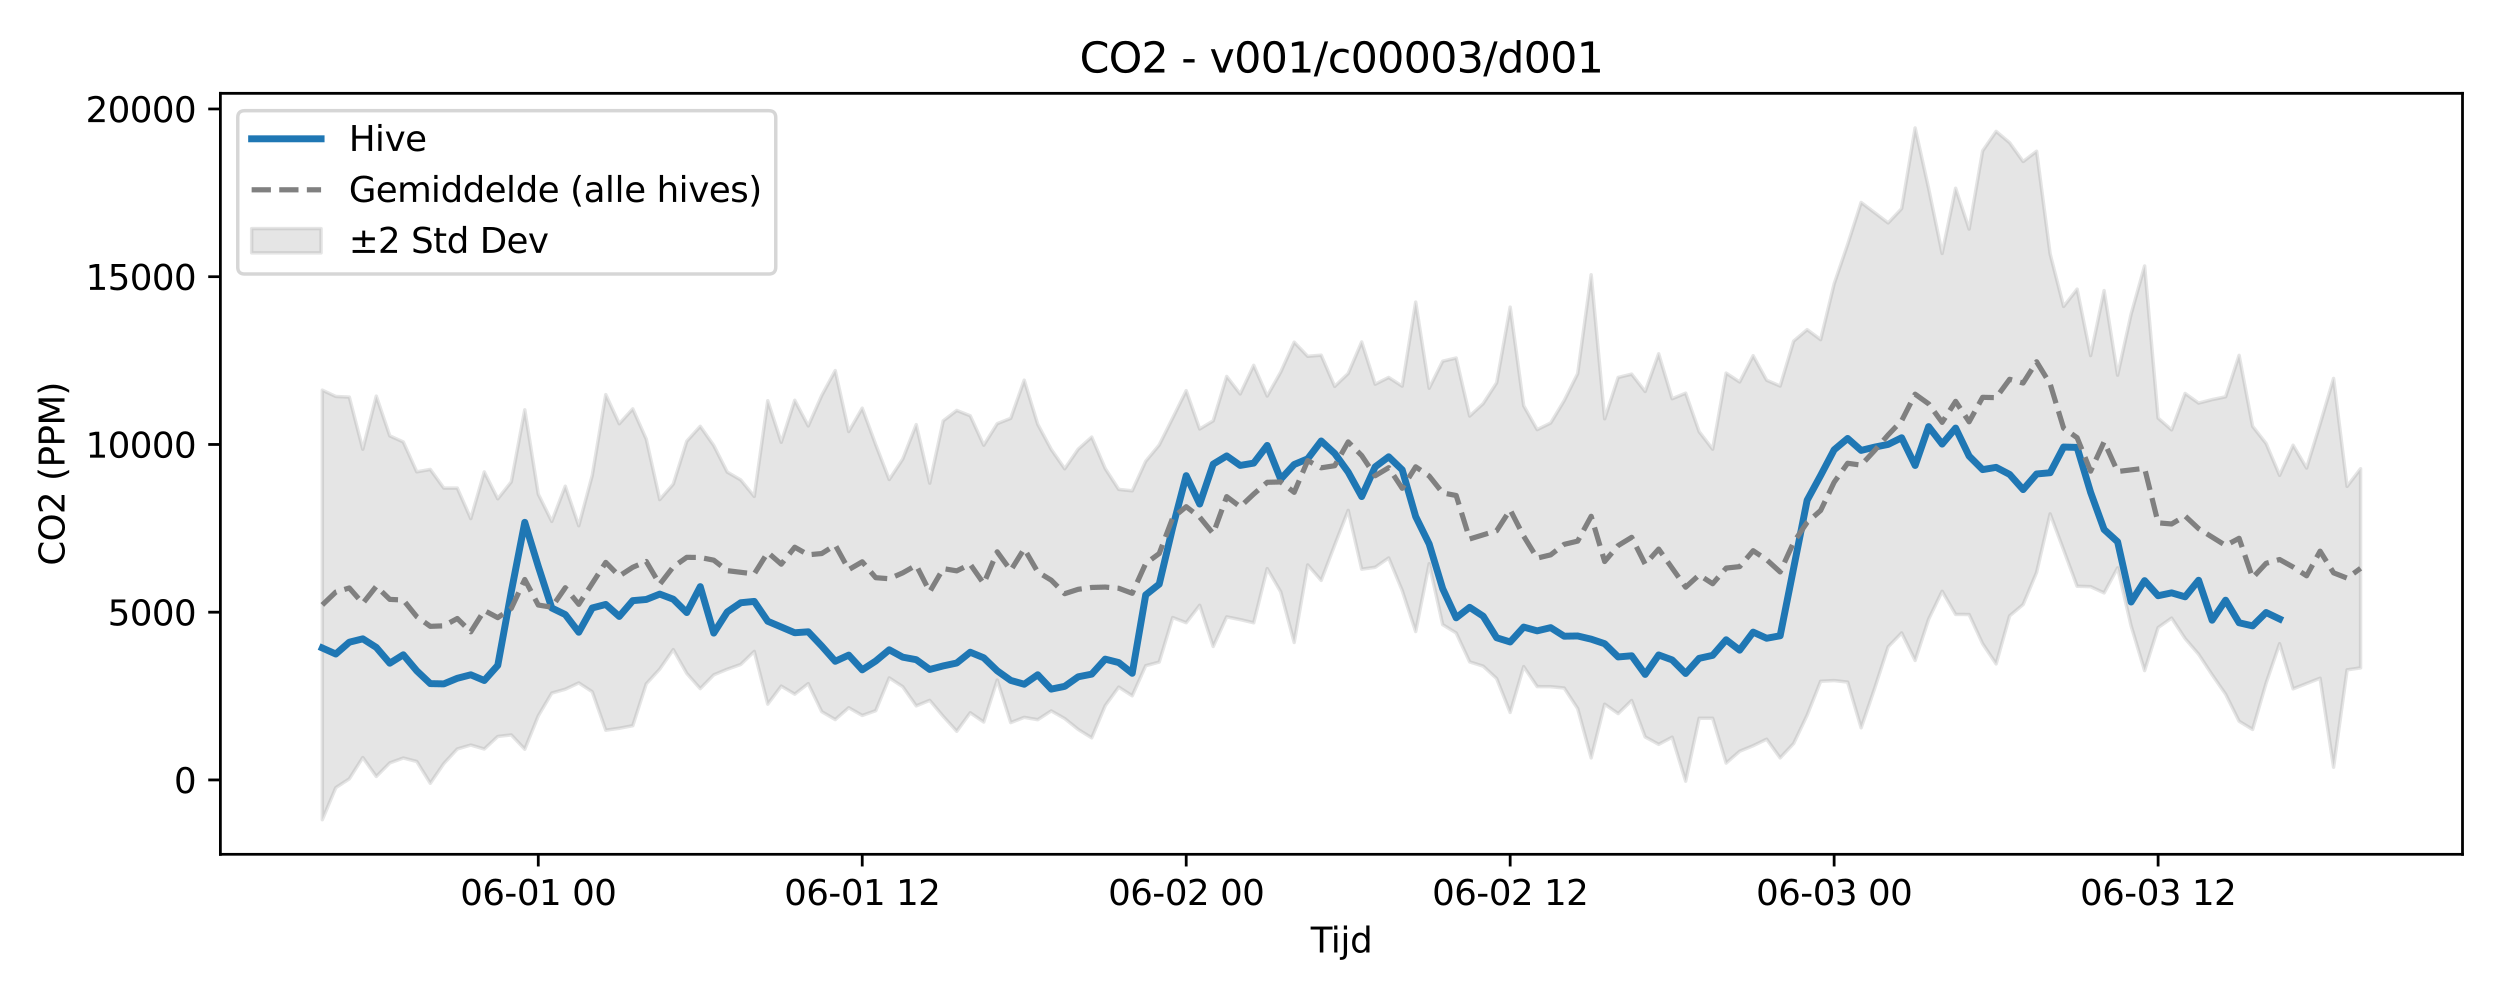 <?xml version="1.0" encoding="utf-8" standalone="no"?>
<!DOCTYPE svg PUBLIC "-//W3C//DTD SVG 1.1//EN"
  "http://www.w3.org/Graphics/SVG/1.1/DTD/svg11.dtd">
<svg xmlns:xlink="http://www.w3.org/1999/xlink" width="720pt" height="288pt" viewBox="0 0 720 288" xmlns="http://www.w3.org/2000/svg" version="1.1">
 <defs>
  <style type="text/css">*{stroke-linejoin: round; stroke-linecap: butt}</style>
 </defs>
 <g id="figure_1">
  <g id="patch_1">
   <path d="M 0 288 
L 720 288 
L 720 0 
L 0 0 
z
" style="fill: #ffffff"/>
  </g>
  <g id="axes_1">
   <g id="patch_2">
    <path d="M 63.47 246.04 
L 709.2 246.04 
L 709.2 26.88 
L 63.47 26.88 
z
" style="fill: #ffffff"/>
   </g>
   <g id="FillBetweenPolyCollection_1">
    <defs>
     <path id="m92214d6a54" d="M 92.821 -175.637 
L 92.821 -51.922 
L 96.709 -61.153 
L 100.597 -63.695 
L 104.484 -69.832 
L 108.372 -64.368 
L 112.259 -68.278 
L 116.147 -69.692 
L 120.035 -68.686 
L 123.922 -62.414 
L 127.81 -68.077 
L 131.697 -72.293 
L 135.585 -73.426 
L 139.473 -72.279 
L 143.36 -75.896 
L 147.248 -76.347 
L 151.135 -72.223 
L 155.023 -81.824 
L 158.911 -88.404 
L 162.798 -89.49 
L 166.686 -91.318 
L 170.573 -88.768 
L 174.461 -77.7 
L 178.349 -78.257 
L 182.236 -79.001 
L 186.124 -91.063 
L 190.011 -95.305 
L 193.899 -100.911 
L 197.787 -94.06 
L 201.674 -89.667 
L 205.562 -93.64 
L 209.449 -95.259 
L 213.337 -96.63 
L 217.224 -100.393 
L 221.112 -85.209 
L 225 -90.402 
L 228.887 -88.081 
L 232.775 -91.11 
L 236.662 -83.049 
L 240.55 -80.761 
L 244.438 -84.173 
L 248.325 -81.947 
L 252.213 -83.325 
L 256.1 -92.762 
L 259.988 -90.23 
L 263.876 -84.711 
L 267.763 -86.301 
L 271.651 -81.681 
L 275.538 -77.389 
L 279.426 -82.718 
L 283.314 -80.049 
L 287.201 -92.145 
L 291.089 -79.889 
L 294.976 -81.402 
L 298.864 -80.725 
L 302.752 -83.258 
L 306.639 -81.054 
L 310.527 -77.916 
L 314.414 -75.499 
L 318.302 -84.771 
L 322.19 -90.108 
L 326.077 -87.606 
L 329.965 -96.277 
L 333.852 -97.319 
L 337.74 -110.144 
L 341.628 -108.655 
L 345.515 -113.68 
L 349.403 -101.809 
L 353.29 -110.345 
L 357.178 -109.556 
L 361.066 -108.635 
L 364.953 -124.253 
L 368.841 -117.562 
L 372.728 -102.963 
L 376.616 -125.303 
L 380.504 -120.838 
L 384.391 -131.033 
L 388.279 -141.014 
L 392.166 -124.077 
L 396.054 -124.615 
L 399.942 -127.312 
L 403.829 -117.952 
L 407.717 -106.115 
L 411.604 -125.661 
L 415.492 -108.106 
L 419.38 -105.704 
L 423.267 -97.377 
L 427.155 -96.147 
L 431.042 -92.559 
L 434.93 -82.805 
L 438.818 -96.017 
L 442.705 -90.255 
L 446.593 -90.231 
L 450.48 -89.849 
L 454.368 -83.931 
L 458.256 -69.721 
L 462.143 -85.186 
L 466.031 -82.482 
L 469.918 -86.257 
L 473.806 -75.765 
L 477.694 -73.622 
L 481.581 -75.686 
L 485.469 -63.01 
L 489.356 -81.148 
L 493.244 -81.137 
L 497.132 -68.235 
L 501.019 -71.634 
L 504.907 -73.231 
L 508.794 -75.112 
L 512.682 -69.729 
L 516.57 -73.874 
L 520.457 -82.034 
L 524.345 -91.794 
L 528.232 -91.998 
L 532.12 -91.558 
L 536.008 -78.39 
L 539.895 -89.756 
L 543.783 -101.703 
L 547.67 -105.723 
L 551.558 -97.786 
L 555.446 -109.672 
L 559.333 -117.712 
L 563.221 -111.038 
L 567.108 -111.017 
L 570.996 -102.607 
L 574.883 -96.791 
L 578.771 -110.634 
L 582.659 -113.897 
L 586.546 -123.163 
L 590.434 -140.009 
L 594.321 -129.635 
L 598.209 -119.159 
L 602.097 -119.038 
L 605.984 -117.238 
L 609.872 -124.456 
L 613.759 -107.765 
L 617.647 -94.87 
L 621.535 -107.255 
L 625.422 -109.996 
L 629.31 -104.094 
L 633.197 -99.583 
L 637.085 -93.673 
L 640.973 -88.08 
L 644.86 -80.283 
L 648.748 -77.917 
L 652.635 -91.25 
L 656.523 -102.621 
L 660.411 -89.613 
L 664.298 -91.145 
L 668.186 -92.675 
L 672.073 -67.035 
L 675.961 -95.08 
L 679.849 -95.649 
L 679.849 -153.004 
L 679.849 -153.004 
L 675.961 -147.924 
L 672.073 -179.017 
L 668.186 -165.851 
L 664.298 -153.199 
L 660.411 -159.779 
L 656.523 -151.101 
L 652.635 -160.283 
L 648.748 -165.226 
L 644.86 -185.658 
L 640.973 -173.725 
L 637.085 -172.913 
L 633.197 -171.914 
L 629.31 -174.689 
L 625.422 -164.196 
L 621.535 -167.593 
L 617.647 -211.409 
L 613.759 -197.518 
L 609.872 -179.948 
L 605.984 -204.319 
L 602.097 -185.586 
L 598.209 -204.733 
L 594.321 -199.742 
L 590.434 -214.893 
L 586.546 -244.45 
L 582.659 -241.479 
L 578.771 -246.897 
L 574.883 -250.165 
L 570.996 -244.541 
L 567.108 -222.019 
L 563.221 -233.784 
L 559.333 -215.002 
L 555.446 -233.714 
L 551.558 -251.158 
L 547.67 -227.906 
L 543.783 -223.795 
L 539.895 -226.761 
L 536.008 -229.694 
L 532.12 -217.596 
L 528.232 -206.239 
L 524.345 -190.18 
L 520.457 -193.066 
L 516.57 -189.765 
L 512.682 -176.826 
L 508.794 -178.499 
L 504.907 -185.567 
L 501.019 -177.989 
L 497.132 -180.552 
L 493.244 -158.632 
L 489.356 -163.682 
L 485.469 -174.77 
L 481.581 -173.165 
L 477.694 -186.112 
L 473.806 -175.25 
L 469.918 -180.25 
L 466.031 -179.293 
L 462.143 -167.384 
L 458.256 -208.883 
L 454.368 -180.389 
L 450.48 -172.609 
L 446.593 -166.176 
L 442.705 -164.271 
L 438.818 -171.155 
L 434.93 -199.555 
L 431.042 -177.766 
L 427.155 -171.768 
L 423.267 -168.173 
L 419.38 -184.899 
L 415.492 -183.975 
L 411.604 -176.177 
L 407.717 -201.001 
L 403.829 -176.799 
L 399.942 -179.3 
L 396.054 -177.354 
L 392.166 -189.519 
L 388.279 -180.445 
L 384.391 -176.717 
L 380.504 -185.706 
L 376.616 -185.387 
L 372.728 -189.454 
L 368.841 -180.833 
L 364.953 -173.944 
L 361.066 -182.789 
L 357.178 -174.545 
L 353.29 -179.588 
L 349.403 -166.804 
L 345.515 -164.451 
L 341.628 -175.493 
L 337.74 -167.615 
L 333.852 -159.842 
L 329.965 -155.163 
L 326.077 -146.651 
L 322.19 -147.057 
L 318.302 -153.071 
L 314.414 -162.128 
L 310.527 -158.647 
L 306.639 -152.994 
L 302.752 -158.575 
L 298.864 -165.822 
L 294.976 -178.515 
L 291.089 -167.526 
L 287.201 -165.988 
L 283.314 -159.778 
L 279.426 -168.26 
L 275.538 -169.799 
L 271.651 -166.805 
L 267.763 -148.852 
L 263.876 -165.708 
L 259.988 -155.797 
L 256.1 -149.891 
L 252.213 -159.924 
L 248.325 -170.455 
L 244.438 -163.718 
L 240.55 -181.274 
L 236.662 -174.116 
L 232.775 -165.334 
L 228.887 -172.723 
L 225 -160.624 
L 221.112 -172.605 
L 217.224 -145.024 
L 213.337 -149.785 
L 209.449 -152.039 
L 205.562 -159.699 
L 201.674 -165.226 
L 197.787 -160.923 
L 193.899 -148.579 
L 190.011 -144.115 
L 186.124 -161.523 
L 182.236 -170.251 
L 178.349 -165.962 
L 174.461 -174.357 
L 170.573 -151.119 
L 166.686 -136.584 
L 162.798 -147.974 
L 158.911 -137.825 
L 155.023 -145.687 
L 151.135 -169.979 
L 147.248 -149.226 
L 143.36 -144.334 
L 139.473 -152.089 
L 135.585 -138.641 
L 131.697 -147.441 
L 127.81 -147.444 
L 123.922 -152.815 
L 120.035 -152.111 
L 116.147 -160.718 
L 112.259 -162.473 
L 108.372 -173.923 
L 104.484 -158.615 
L 100.597 -173.636 
L 96.709 -173.823 
L 92.821 -175.637 
z
" style="stroke: #808080; stroke-opacity: 0.2"/>
    </defs>
    <g clip-path="url(#pf44c995b28)">
     <use xlink:href="#m92214d6a54" x="0" y="288" style="fill: #808080; fill-opacity: 0.2; stroke: #808080; stroke-opacity: 0.2"/>
    </g>
   </g>
   <g id="matplotlib.axis_1">
    <g id="xtick_1">
     <g id="line2d_1">
      <defs>
       <path id="mb814bb38fd" d="M 0 0 
L 0 3.5 
" style="stroke: #000000; stroke-width: 0.8"/>
      </defs>
      <g>
       <use xlink:href="#mb814bb38fd" x="155.023" y="246.04" style="stroke: #000000; stroke-width: 0.8"/>
      </g>
     </g>
     <g id="text_1">
      <!-- 06-01 00 -->
      <g transform="translate(132.542 260.638) scale(0.1 -0.1)">
       <defs>
        <path id="DejaVuSans-30" d="M 2034 4250 
Q 1547 4250 1301 3770 
Q 1056 3291 1056 2328 
Q 1056 1369 1301 889 
Q 1547 409 2034 409 
Q 2525 409 2770 889 
Q 3016 1369 3016 2328 
Q 3016 3291 2770 3770 
Q 2525 4250 2034 4250 
z
M 2034 4750 
Q 2819 4750 3233 4129 
Q 3647 3509 3647 2328 
Q 3647 1150 3233 529 
Q 2819 -91 2034 -91 
Q 1250 -91 836 529 
Q 422 1150 422 2328 
Q 422 3509 836 4129 
Q 1250 4750 2034 4750 
z
" transform="scale(0.016)"/>
        <path id="DejaVuSans-36" d="M 2113 2584 
Q 1688 2584 1439 2293 
Q 1191 2003 1191 1497 
Q 1191 994 1439 701 
Q 1688 409 2113 409 
Q 2538 409 2786 701 
Q 3034 994 3034 1497 
Q 3034 2003 2786 2293 
Q 2538 2584 2113 2584 
z
M 3366 4563 
L 3366 3988 
Q 3128 4100 2886 4159 
Q 2644 4219 2406 4219 
Q 1781 4219 1451 3797 
Q 1122 3375 1075 2522 
Q 1259 2794 1537 2939 
Q 1816 3084 2150 3084 
Q 2853 3084 3261 2657 
Q 3669 2231 3669 1497 
Q 3669 778 3244 343 
Q 2819 -91 2113 -91 
Q 1303 -91 875 529 
Q 447 1150 447 2328 
Q 447 3434 972 4092 
Q 1497 4750 2381 4750 
Q 2619 4750 2861 4703 
Q 3103 4656 3366 4563 
z
" transform="scale(0.016)"/>
        <path id="DejaVuSans-2d" d="M 313 2009 
L 1997 2009 
L 1997 1497 
L 313 1497 
L 313 2009 
z
" transform="scale(0.016)"/>
        <path id="DejaVuSans-31" d="M 794 531 
L 1825 531 
L 1825 4091 
L 703 3866 
L 703 4441 
L 1819 4666 
L 2450 4666 
L 2450 531 
L 3481 531 
L 3481 0 
L 794 0 
L 794 531 
z
" transform="scale(0.016)"/>
        <path id="DejaVuSans-20" transform="scale(0.016)"/>
       </defs>
       <use xlink:href="#DejaVuSans-30"/>
       <use xlink:href="#DejaVuSans-36" transform="translate(63.623 0)"/>
       <use xlink:href="#DejaVuSans-2d" transform="translate(127.246 0)"/>
       <use xlink:href="#DejaVuSans-30" transform="translate(163.33 0)"/>
       <use xlink:href="#DejaVuSans-31" transform="translate(226.953 0)"/>
       <use xlink:href="#DejaVuSans-20" transform="translate(290.576 0)"/>
       <use xlink:href="#DejaVuSans-30" transform="translate(322.363 0)"/>
       <use xlink:href="#DejaVuSans-30" transform="translate(385.986 0)"/>
      </g>
     </g>
    </g>
    <g id="xtick_2">
     <g id="line2d_2">
      <g>
       <use xlink:href="#mb814bb38fd" x="248.325" y="246.04" style="stroke: #000000; stroke-width: 0.8"/>
      </g>
     </g>
     <g id="text_2">
      <!-- 06-01 12 -->
      <g transform="translate(225.845 260.638) scale(0.1 -0.1)">
       <defs>
        <path id="DejaVuSans-32" d="M 1228 531 
L 3431 531 
L 3431 0 
L 469 0 
L 469 531 
Q 828 903 1448 1529 
Q 2069 2156 2228 2338 
Q 2531 2678 2651 2914 
Q 2772 3150 2772 3378 
Q 2772 3750 2511 3984 
Q 2250 4219 1831 4219 
Q 1534 4219 1204 4116 
Q 875 4013 500 3803 
L 500 4441 
Q 881 4594 1212 4672 
Q 1544 4750 1819 4750 
Q 2544 4750 2975 4387 
Q 3406 4025 3406 3419 
Q 3406 3131 3298 2873 
Q 3191 2616 2906 2266 
Q 2828 2175 2409 1742 
Q 1991 1309 1228 531 
z
" transform="scale(0.016)"/>
       </defs>
       <use xlink:href="#DejaVuSans-30"/>
       <use xlink:href="#DejaVuSans-36" transform="translate(63.623 0)"/>
       <use xlink:href="#DejaVuSans-2d" transform="translate(127.246 0)"/>
       <use xlink:href="#DejaVuSans-30" transform="translate(163.33 0)"/>
       <use xlink:href="#DejaVuSans-31" transform="translate(226.953 0)"/>
       <use xlink:href="#DejaVuSans-20" transform="translate(290.576 0)"/>
       <use xlink:href="#DejaVuSans-31" transform="translate(322.363 0)"/>
       <use xlink:href="#DejaVuSans-32" transform="translate(385.986 0)"/>
      </g>
     </g>
    </g>
    <g id="xtick_3">
     <g id="line2d_3">
      <g>
       <use xlink:href="#mb814bb38fd" x="341.628" y="246.04" style="stroke: #000000; stroke-width: 0.8"/>
      </g>
     </g>
     <g id="text_3">
      <!-- 06-02 00 -->
      <g transform="translate(319.147 260.638) scale(0.1 -0.1)">
       <use xlink:href="#DejaVuSans-30"/>
       <use xlink:href="#DejaVuSans-36" transform="translate(63.623 0)"/>
       <use xlink:href="#DejaVuSans-2d" transform="translate(127.246 0)"/>
       <use xlink:href="#DejaVuSans-30" transform="translate(163.33 0)"/>
       <use xlink:href="#DejaVuSans-32" transform="translate(226.953 0)"/>
       <use xlink:href="#DejaVuSans-20" transform="translate(290.576 0)"/>
       <use xlink:href="#DejaVuSans-30" transform="translate(322.363 0)"/>
       <use xlink:href="#DejaVuSans-30" transform="translate(385.986 0)"/>
      </g>
     </g>
    </g>
    <g id="xtick_4">
     <g id="line2d_4">
      <g>
       <use xlink:href="#mb814bb38fd" x="434.93" y="246.04" style="stroke: #000000; stroke-width: 0.8"/>
      </g>
     </g>
     <g id="text_4">
      <!-- 06-02 12 -->
      <g transform="translate(412.45 260.638) scale(0.1 -0.1)">
       <use xlink:href="#DejaVuSans-30"/>
       <use xlink:href="#DejaVuSans-36" transform="translate(63.623 0)"/>
       <use xlink:href="#DejaVuSans-2d" transform="translate(127.246 0)"/>
       <use xlink:href="#DejaVuSans-30" transform="translate(163.33 0)"/>
       <use xlink:href="#DejaVuSans-32" transform="translate(226.953 0)"/>
       <use xlink:href="#DejaVuSans-20" transform="translate(290.576 0)"/>
       <use xlink:href="#DejaVuSans-31" transform="translate(322.363 0)"/>
       <use xlink:href="#DejaVuSans-32" transform="translate(385.986 0)"/>
      </g>
     </g>
    </g>
    <g id="xtick_5">
     <g id="line2d_5">
      <g>
       <use xlink:href="#mb814bb38fd" x="528.232" y="246.04" style="stroke: #000000; stroke-width: 0.8"/>
      </g>
     </g>
     <g id="text_5">
      <!-- 06-03 00 -->
      <g transform="translate(505.752 260.638) scale(0.1 -0.1)">
       <defs>
        <path id="DejaVuSans-33" d="M 2597 2516 
Q 3050 2419 3304 2112 
Q 3559 1806 3559 1356 
Q 3559 666 3084 287 
Q 2609 -91 1734 -91 
Q 1441 -91 1130 -33 
Q 819 25 488 141 
L 488 750 
Q 750 597 1062 519 
Q 1375 441 1716 441 
Q 2309 441 2620 675 
Q 2931 909 2931 1356 
Q 2931 1769 2642 2001 
Q 2353 2234 1838 2234 
L 1294 2234 
L 1294 2753 
L 1863 2753 
Q 2328 2753 2575 2939 
Q 2822 3125 2822 3475 
Q 2822 3834 2567 4026 
Q 2313 4219 1838 4219 
Q 1578 4219 1281 4162 
Q 984 4106 628 3988 
L 628 4550 
Q 988 4650 1302 4700 
Q 1616 4750 1894 4750 
Q 2613 4750 3031 4423 
Q 3450 4097 3450 3541 
Q 3450 3153 3228 2886 
Q 3006 2619 2597 2516 
z
" transform="scale(0.016)"/>
       </defs>
       <use xlink:href="#DejaVuSans-30"/>
       <use xlink:href="#DejaVuSans-36" transform="translate(63.623 0)"/>
       <use xlink:href="#DejaVuSans-2d" transform="translate(127.246 0)"/>
       <use xlink:href="#DejaVuSans-30" transform="translate(163.33 0)"/>
       <use xlink:href="#DejaVuSans-33" transform="translate(226.953 0)"/>
       <use xlink:href="#DejaVuSans-20" transform="translate(290.576 0)"/>
       <use xlink:href="#DejaVuSans-30" transform="translate(322.363 0)"/>
       <use xlink:href="#DejaVuSans-30" transform="translate(385.986 0)"/>
      </g>
     </g>
    </g>
    <g id="xtick_6">
     <g id="line2d_6">
      <g>
       <use xlink:href="#mb814bb38fd" x="621.535" y="246.04" style="stroke: #000000; stroke-width: 0.8"/>
      </g>
     </g>
     <g id="text_6">
      <!-- 06-03 12 -->
      <g transform="translate(599.054 260.638) scale(0.1 -0.1)">
       <use xlink:href="#DejaVuSans-30"/>
       <use xlink:href="#DejaVuSans-36" transform="translate(63.623 0)"/>
       <use xlink:href="#DejaVuSans-2d" transform="translate(127.246 0)"/>
       <use xlink:href="#DejaVuSans-30" transform="translate(163.33 0)"/>
       <use xlink:href="#DejaVuSans-33" transform="translate(226.953 0)"/>
       <use xlink:href="#DejaVuSans-20" transform="translate(290.576 0)"/>
       <use xlink:href="#DejaVuSans-31" transform="translate(322.363 0)"/>
       <use xlink:href="#DejaVuSans-32" transform="translate(385.986 0)"/>
      </g>
     </g>
    </g>
    <g id="text_7">
     <!-- Tijd -->
     <g transform="translate(377.485 274.317) scale(0.1 -0.1)">
      <defs>
       <path id="DejaVuSans-54" d="M -19 4666 
L 3928 4666 
L 3928 4134 
L 2272 4134 
L 2272 0 
L 1638 0 
L 1638 4134 
L -19 4134 
L -19 4666 
z
" transform="scale(0.016)"/>
       <path id="DejaVuSans-69" d="M 603 3500 
L 1178 3500 
L 1178 0 
L 603 0 
L 603 3500 
z
M 603 4863 
L 1178 4863 
L 1178 4134 
L 603 4134 
L 603 4863 
z
" transform="scale(0.016)"/>
       <path id="DejaVuSans-6a" d="M 603 3500 
L 1178 3500 
L 1178 -63 
Q 1178 -731 923 -1031 
Q 669 -1331 103 -1331 
L -116 -1331 
L -116 -844 
L 38 -844 
Q 366 -844 484 -692 
Q 603 -541 603 -63 
L 603 3500 
z
M 603 4863 
L 1178 4863 
L 1178 4134 
L 603 4134 
L 603 4863 
z
" transform="scale(0.016)"/>
       <path id="DejaVuSans-64" d="M 2906 2969 
L 2906 4863 
L 3481 4863 
L 3481 0 
L 2906 0 
L 2906 525 
Q 2725 213 2448 61 
Q 2172 -91 1784 -91 
Q 1150 -91 751 415 
Q 353 922 353 1747 
Q 353 2572 751 3078 
Q 1150 3584 1784 3584 
Q 2172 3584 2448 3432 
Q 2725 3281 2906 2969 
z
M 947 1747 
Q 947 1113 1208 752 
Q 1469 391 1925 391 
Q 2381 391 2643 752 
Q 2906 1113 2906 1747 
Q 2906 2381 2643 2742 
Q 2381 3103 1925 3103 
Q 1469 3103 1208 2742 
Q 947 2381 947 1747 
z
" transform="scale(0.016)"/>
      </defs>
      <use xlink:href="#DejaVuSans-54"/>
      <use xlink:href="#DejaVuSans-69" transform="translate(57.959 0)"/>
      <use xlink:href="#DejaVuSans-6a" transform="translate(85.742 0)"/>
      <use xlink:href="#DejaVuSans-64" transform="translate(113.525 0)"/>
     </g>
    </g>
   </g>
   <g id="matplotlib.axis_2">
    <g id="ytick_1">
     <g id="line2d_7">
      <defs>
       <path id="mc11d610ac1" d="M 0 0 
L -3.5 0 
" style="stroke: #000000; stroke-width: 0.8"/>
      </defs>
      <g>
       <use xlink:href="#mc11d610ac1" x="63.47" y="224.616" style="stroke: #000000; stroke-width: 0.8"/>
      </g>
     </g>
     <g id="text_8">
      <!-- 0 -->
      <g transform="translate(50.108 228.415) scale(0.1 -0.1)">
       <use xlink:href="#DejaVuSans-30"/>
      </g>
     </g>
    </g>
    <g id="ytick_2">
     <g id="line2d_8">
      <g>
       <use xlink:href="#mc11d610ac1" x="63.47" y="176.308" style="stroke: #000000; stroke-width: 0.8"/>
      </g>
     </g>
     <g id="text_9">
      <!-- 5000 -->
      <g transform="translate(31.02 180.107) scale(0.1 -0.1)">
       <defs>
        <path id="DejaVuSans-35" d="M 691 4666 
L 3169 4666 
L 3169 4134 
L 1269 4134 
L 1269 2991 
Q 1406 3038 1543 3061 
Q 1681 3084 1819 3084 
Q 2600 3084 3056 2656 
Q 3513 2228 3513 1497 
Q 3513 744 3044 326 
Q 2575 -91 1722 -91 
Q 1428 -91 1123 -41 
Q 819 9 494 109 
L 494 744 
Q 775 591 1075 516 
Q 1375 441 1709 441 
Q 2250 441 2565 725 
Q 2881 1009 2881 1497 
Q 2881 1984 2565 2268 
Q 2250 2553 1709 2553 
Q 1456 2553 1204 2497 
Q 953 2441 691 2322 
L 691 4666 
z
" transform="scale(0.016)"/>
       </defs>
       <use xlink:href="#DejaVuSans-35"/>
       <use xlink:href="#DejaVuSans-30" transform="translate(63.623 0)"/>
       <use xlink:href="#DejaVuSans-30" transform="translate(127.246 0)"/>
       <use xlink:href="#DejaVuSans-30" transform="translate(190.869 0)"/>
      </g>
     </g>
    </g>
    <g id="ytick_3">
     <g id="line2d_9">
      <g>
       <use xlink:href="#mc11d610ac1" x="63.47" y="128" style="stroke: #000000; stroke-width: 0.8"/>
      </g>
     </g>
     <g id="text_10">
      <!-- 10000 -->
      <g transform="translate(24.657 131.799) scale(0.1 -0.1)">
       <use xlink:href="#DejaVuSans-31"/>
       <use xlink:href="#DejaVuSans-30" transform="translate(63.623 0)"/>
       <use xlink:href="#DejaVuSans-30" transform="translate(127.246 0)"/>
       <use xlink:href="#DejaVuSans-30" transform="translate(190.869 0)"/>
       <use xlink:href="#DejaVuSans-30" transform="translate(254.492 0)"/>
      </g>
     </g>
    </g>
    <g id="ytick_4">
     <g id="line2d_10">
      <g>
       <use xlink:href="#mc11d610ac1" x="63.47" y="79.692" style="stroke: #000000; stroke-width: 0.8"/>
      </g>
     </g>
     <g id="text_11">
      <!-- 15000 -->
      <g transform="translate(24.657 83.491) scale(0.1 -0.1)">
       <use xlink:href="#DejaVuSans-31"/>
       <use xlink:href="#DejaVuSans-35" transform="translate(63.623 0)"/>
       <use xlink:href="#DejaVuSans-30" transform="translate(127.246 0)"/>
       <use xlink:href="#DejaVuSans-30" transform="translate(190.869 0)"/>
       <use xlink:href="#DejaVuSans-30" transform="translate(254.492 0)"/>
      </g>
     </g>
    </g>
    <g id="ytick_5">
     <g id="line2d_11">
      <g>
       <use xlink:href="#mc11d610ac1" x="63.47" y="31.384" style="stroke: #000000; stroke-width: 0.8"/>
      </g>
     </g>
     <g id="text_12">
      <!-- 20000 -->
      <g transform="translate(24.657 35.183) scale(0.1 -0.1)">
       <use xlink:href="#DejaVuSans-32"/>
       <use xlink:href="#DejaVuSans-30" transform="translate(63.623 0)"/>
       <use xlink:href="#DejaVuSans-30" transform="translate(127.246 0)"/>
       <use xlink:href="#DejaVuSans-30" transform="translate(190.869 0)"/>
       <use xlink:href="#DejaVuSans-30" transform="translate(254.492 0)"/>
      </g>
     </g>
    </g>
    <g id="text_13">
     <!-- CO2 (PPM) -->
     <g transform="translate(18.578 162.903) rotate(-90) scale(0.1 -0.1)">
      <defs>
       <path id="DejaVuSans-43" d="M 4122 4306 
L 4122 3641 
Q 3803 3938 3442 4084 
Q 3081 4231 2675 4231 
Q 1875 4231 1450 3742 
Q 1025 3253 1025 2328 
Q 1025 1406 1450 917 
Q 1875 428 2675 428 
Q 3081 428 3442 575 
Q 3803 722 4122 1019 
L 4122 359 
Q 3791 134 3420 21 
Q 3050 -91 2638 -91 
Q 1578 -91 968 557 
Q 359 1206 359 2328 
Q 359 3453 968 4101 
Q 1578 4750 2638 4750 
Q 3056 4750 3426 4639 
Q 3797 4528 4122 4306 
z
" transform="scale(0.016)"/>
       <path id="DejaVuSans-4f" d="M 2522 4238 
Q 1834 4238 1429 3725 
Q 1025 3213 1025 2328 
Q 1025 1447 1429 934 
Q 1834 422 2522 422 
Q 3209 422 3611 934 
Q 4013 1447 4013 2328 
Q 4013 3213 3611 3725 
Q 3209 4238 2522 4238 
z
M 2522 4750 
Q 3503 4750 4090 4092 
Q 4678 3434 4678 2328 
Q 4678 1225 4090 567 
Q 3503 -91 2522 -91 
Q 1538 -91 948 565 
Q 359 1222 359 2328 
Q 359 3434 948 4092 
Q 1538 4750 2522 4750 
z
" transform="scale(0.016)"/>
       <path id="DejaVuSans-28" d="M 1984 4856 
Q 1566 4138 1362 3434 
Q 1159 2731 1159 2009 
Q 1159 1288 1364 580 
Q 1569 -128 1984 -844 
L 1484 -844 
Q 1016 -109 783 600 
Q 550 1309 550 2009 
Q 550 2706 781 3412 
Q 1013 4119 1484 4856 
L 1984 4856 
z
" transform="scale(0.016)"/>
       <path id="DejaVuSans-50" d="M 1259 4147 
L 1259 2394 
L 2053 2394 
Q 2494 2394 2734 2622 
Q 2975 2850 2975 3272 
Q 2975 3691 2734 3919 
Q 2494 4147 2053 4147 
L 1259 4147 
z
M 628 4666 
L 2053 4666 
Q 2838 4666 3239 4311 
Q 3641 3956 3641 3272 
Q 3641 2581 3239 2228 
Q 2838 1875 2053 1875 
L 1259 1875 
L 1259 0 
L 628 0 
L 628 4666 
z
" transform="scale(0.016)"/>
       <path id="DejaVuSans-4d" d="M 628 4666 
L 1569 4666 
L 2759 1491 
L 3956 4666 
L 4897 4666 
L 4897 0 
L 4281 0 
L 4281 4097 
L 3078 897 
L 2444 897 
L 1241 4097 
L 1241 0 
L 628 0 
L 628 4666 
z
" transform="scale(0.016)"/>
       <path id="DejaVuSans-29" d="M 513 4856 
L 1013 4856 
Q 1481 4119 1714 3412 
Q 1947 2706 1947 2009 
Q 1947 1309 1714 600 
Q 1481 -109 1013 -844 
L 513 -844 
Q 928 -128 1133 580 
Q 1338 1288 1338 2009 
Q 1338 2731 1133 3434 
Q 928 4138 513 4856 
z
" transform="scale(0.016)"/>
      </defs>
      <use xlink:href="#DejaVuSans-43"/>
      <use xlink:href="#DejaVuSans-4f" transform="translate(69.824 0)"/>
      <use xlink:href="#DejaVuSans-32" transform="translate(148.535 0)"/>
      <use xlink:href="#DejaVuSans-20" transform="translate(212.158 0)"/>
      <use xlink:href="#DejaVuSans-28" transform="translate(243.945 0)"/>
      <use xlink:href="#DejaVuSans-50" transform="translate(282.959 0)"/>
      <use xlink:href="#DejaVuSans-50" transform="translate(343.262 0)"/>
      <use xlink:href="#DejaVuSans-4d" transform="translate(403.564 0)"/>
      <use xlink:href="#DejaVuSans-29" transform="translate(489.844 0)"/>
     </g>
    </g>
   </g>
   <g id="line2d_12">
    <path d="M 92.821 186.617 
L 96.709 188.359 
L 100.597 184.955 
L 104.484 183.985 
L 108.372 186.456 
L 112.259 191.003 
L 116.147 188.581 
L 120.035 193.203 
L 123.922 196.88 
L 127.81 196.958 
L 131.697 195.351 
L 135.585 194.341 
L 139.473 195.982 
L 143.36 191.625 
L 147.248 170.408 
L 151.135 150.437 
L 155.023 163.116 
L 158.911 175.1 
L 162.798 176.994 
L 166.686 182.082 
L 170.573 175.094 
L 174.461 174.079 
L 178.349 177.535 
L 182.236 172.987 
L 186.124 172.649 
L 190.011 171.1 
L 193.899 172.572 
L 197.787 176.414 
L 201.674 168.955 
L 205.562 182.33 
L 209.449 176.237 
L 213.337 173.59 
L 217.224 173.203 
L 221.112 178.923 
L 228.887 182.23 
L 232.775 181.957 
L 236.662 186.066 
L 240.55 190.452 
L 244.438 188.675 
L 248.325 192.916 
L 252.213 190.378 
L 256.1 187.138 
L 259.988 189.264 
L 263.876 189.989 
L 267.763 192.806 
L 271.651 191.782 
L 275.538 190.95 
L 279.426 187.84 
L 283.314 189.443 
L 287.201 193.193 
L 291.089 195.956 
L 294.976 197.058 
L 298.864 194.336 
L 302.752 198.465 
L 306.639 197.665 
L 310.527 194.919 
L 314.414 194.153 
L 318.302 189.831 
L 322.19 190.816 
L 326.077 193.905 
L 329.965 171.329 
L 333.852 168.237 
L 337.74 151.88 
L 341.628 136.992 
L 345.515 145.162 
L 349.403 133.665 
L 353.29 131.304 
L 357.178 134.042 
L 361.066 133.375 
L 364.953 128.29 
L 368.841 138.009 
L 372.728 133.774 
L 376.616 132.145 
L 380.504 127.008 
L 384.391 130.592 
L 388.279 135.967 
L 392.166 143.011 
L 396.054 134.451 
L 399.942 131.558 
L 403.829 135.31 
L 407.717 148.775 
L 411.604 156.672 
L 415.492 169.535 
L 419.38 177.928 
L 423.267 174.91 
L 427.155 177.461 
L 431.042 183.676 
L 434.93 184.887 
L 438.818 180.601 
L 442.705 181.683 
L 446.593 180.762 
L 450.48 183.225 
L 454.368 183.158 
L 458.256 184.079 
L 462.143 185.386 
L 466.031 189.199 
L 469.918 188.865 
L 473.806 194.23 
L 477.694 188.629 
L 481.581 190.059 
L 485.469 193.963 
L 489.356 189.602 
L 493.244 188.742 
L 497.132 184.259 
L 501.019 187.248 
L 504.907 182.053 
L 508.794 183.818 
L 512.682 183.103 
L 520.457 144.073 
L 524.345 136.93 
L 528.232 129.539 
L 532.12 126.277 
L 536.008 129.713 
L 539.895 128.77 
L 543.783 127.99 
L 547.67 126.077 
L 551.558 134.051 
L 555.446 122.87 
L 559.333 127.894 
L 563.221 123.291 
L 567.108 131.352 
L 570.996 135.246 
L 574.883 134.599 
L 578.771 136.628 
L 582.659 141.001 
L 586.546 136.505 
L 590.434 136.151 
L 594.321 128.744 
L 598.209 128.856 
L 602.097 141.797 
L 605.984 152.502 
L 609.872 156.041 
L 613.759 173.377 
L 617.647 167.232 
L 621.535 171.57 
L 625.422 170.743 
L 629.31 171.883 
L 633.197 167.116 
L 637.085 178.617 
L 640.973 172.862 
L 644.86 179.358 
L 648.748 180.253 
L 652.635 176.404 
L 656.523 178.269 
L 656.523 178.269 
" clip-path="url(#pf44c995b28)" style="fill: none; stroke: #1f77b4; stroke-width: 2; stroke-linecap: square"/>
   </g>
   <g id="line2d_13">
    <path d="M 92.821 174.221 
L 96.709 170.512 
L 100.597 169.335 
L 104.484 173.777 
L 108.372 168.854 
L 112.259 172.624 
L 116.147 172.795 
L 120.035 177.601 
L 123.922 180.386 
L 127.81 180.24 
L 131.697 178.133 
L 135.585 181.967 
L 139.473 175.816 
L 143.36 177.885 
L 147.248 175.214 
L 151.135 166.899 
L 155.023 174.244 
L 158.911 174.885 
L 162.798 169.268 
L 166.686 174.049 
L 174.461 161.972 
L 178.349 165.89 
L 182.236 163.374 
L 186.124 161.707 
L 190.011 168.29 
L 193.899 163.255 
L 197.787 160.508 
L 201.674 160.553 
L 205.562 161.33 
L 209.449 164.351 
L 217.224 165.292 
L 221.112 159.093 
L 225 162.487 
L 228.887 157.598 
L 232.775 159.778 
L 236.662 159.418 
L 240.55 156.982 
L 244.438 164.055 
L 248.325 161.799 
L 252.213 166.375 
L 256.1 166.673 
L 259.988 164.986 
L 263.876 162.79 
L 267.763 170.424 
L 271.651 163.757 
L 275.538 164.406 
L 279.426 162.511 
L 283.314 168.086 
L 287.201 158.933 
L 291.089 164.293 
L 294.976 158.042 
L 298.864 164.726 
L 302.752 167.084 
L 306.639 170.976 
L 310.527 169.719 
L 314.414 169.186 
L 318.302 169.079 
L 322.19 169.418 
L 326.077 170.871 
L 329.965 162.28 
L 333.852 159.42 
L 337.74 149.12 
L 341.628 145.926 
L 345.515 148.935 
L 349.403 153.693 
L 353.29 143.033 
L 357.178 145.949 
L 361.066 142.288 
L 364.953 138.902 
L 368.841 138.803 
L 372.728 141.791 
L 376.616 132.655 
L 380.504 134.728 
L 384.391 134.125 
L 388.279 127.27 
L 392.166 131.202 
L 396.054 137.016 
L 399.942 134.694 
L 403.829 140.624 
L 407.717 134.442 
L 411.604 137.081 
L 415.492 141.96 
L 419.38 142.698 
L 423.267 155.225 
L 431.042 152.837 
L 434.93 146.82 
L 438.818 154.414 
L 442.705 160.737 
L 446.593 159.797 
L 450.48 156.771 
L 454.368 155.84 
L 458.256 148.698 
L 462.143 161.715 
L 466.031 157.113 
L 469.918 154.747 
L 473.806 162.493 
L 477.694 158.133 
L 485.469 169.11 
L 489.356 165.585 
L 493.244 168.116 
L 497.132 163.606 
L 501.019 163.188 
L 504.907 158.601 
L 508.794 161.195 
L 512.682 164.723 
L 516.57 156.18 
L 520.457 150.45 
L 524.345 147.013 
L 528.232 138.882 
L 532.12 133.423 
L 536.008 133.958 
L 539.895 129.742 
L 543.783 125.251 
L 547.67 121.186 
L 551.558 113.528 
L 555.446 116.307 
L 559.333 121.643 
L 563.221 115.589 
L 567.108 121.482 
L 570.996 114.426 
L 574.883 114.522 
L 578.771 109.234 
L 582.659 110.312 
L 586.546 104.193 
L 590.434 110.549 
L 594.321 123.312 
L 598.209 126.054 
L 602.097 135.688 
L 605.984 127.222 
L 609.872 135.798 
L 617.647 134.861 
L 621.535 150.576 
L 625.422 150.904 
L 629.31 148.609 
L 633.197 152.251 
L 640.973 157.097 
L 644.86 155.03 
L 648.748 166.429 
L 652.635 162.234 
L 656.523 161.139 
L 660.411 163.304 
L 664.298 165.828 
L 668.186 158.737 
L 672.073 164.974 
L 675.961 166.498 
L 679.849 163.674 
L 679.849 163.674 
" clip-path="url(#pf44c995b28)" style="fill: none; stroke-dasharray: 5.55,2.4; stroke-dashoffset: 0; stroke: #808080; stroke-width: 1.5"/>
   </g>
   <g id="patch_3">
    <path d="M 63.47 246.04 
L 63.47 26.88 
" style="fill: none; stroke: #000000; stroke-width: 0.8; stroke-linejoin: miter; stroke-linecap: square"/>
   </g>
   <g id="patch_4">
    <path d="M 709.2 246.04 
L 709.2 26.88 
" style="fill: none; stroke: #000000; stroke-width: 0.8; stroke-linejoin: miter; stroke-linecap: square"/>
   </g>
   <g id="patch_5">
    <path d="M 63.47 246.04 
L 709.2 246.04 
" style="fill: none; stroke: #000000; stroke-width: 0.8; stroke-linejoin: miter; stroke-linecap: square"/>
   </g>
   <g id="patch_6">
    <path d="M 63.47 26.88 
L 709.2 26.88 
" style="fill: none; stroke: #000000; stroke-width: 0.8; stroke-linejoin: miter; stroke-linecap: square"/>
   </g>
   <g id="text_14">
    <!-- CO2 - v001/c00003/d001 -->
    <g transform="translate(310.932 20.88) scale(0.12 -0.12)">
     <defs>
      <path id="DejaVuSans-76" d="M 191 3500 
L 800 3500 
L 1894 563 
L 2988 3500 
L 3597 3500 
L 2284 0 
L 1503 0 
L 191 3500 
z
" transform="scale(0.016)"/>
      <path id="DejaVuSans-2f" d="M 1625 4666 
L 2156 4666 
L 531 -594 
L 0 -594 
L 1625 4666 
z
" transform="scale(0.016)"/>
      <path id="DejaVuSans-63" d="M 3122 3366 
L 3122 2828 
Q 2878 2963 2633 3030 
Q 2388 3097 2138 3097 
Q 1578 3097 1268 2742 
Q 959 2388 959 1747 
Q 959 1106 1268 751 
Q 1578 397 2138 397 
Q 2388 397 2633 464 
Q 2878 531 3122 666 
L 3122 134 
Q 2881 22 2623 -34 
Q 2366 -91 2075 -91 
Q 1284 -91 818 406 
Q 353 903 353 1747 
Q 353 2603 823 3093 
Q 1294 3584 2113 3584 
Q 2378 3584 2631 3529 
Q 2884 3475 3122 3366 
z
" transform="scale(0.016)"/>
     </defs>
     <use xlink:href="#DejaVuSans-43"/>
     <use xlink:href="#DejaVuSans-4f" transform="translate(69.824 0)"/>
     <use xlink:href="#DejaVuSans-32" transform="translate(148.535 0)"/>
     <use xlink:href="#DejaVuSans-20" transform="translate(212.158 0)"/>
     <use xlink:href="#DejaVuSans-2d" transform="translate(243.945 0)"/>
     <use xlink:href="#DejaVuSans-20" transform="translate(280.029 0)"/>
     <use xlink:href="#DejaVuSans-76" transform="translate(311.816 0)"/>
     <use xlink:href="#DejaVuSans-30" transform="translate(370.996 0)"/>
     <use xlink:href="#DejaVuSans-30" transform="translate(434.619 0)"/>
     <use xlink:href="#DejaVuSans-31" transform="translate(498.242 0)"/>
     <use xlink:href="#DejaVuSans-2f" transform="translate(561.865 0)"/>
     <use xlink:href="#DejaVuSans-63" transform="translate(595.557 0)"/>
     <use xlink:href="#DejaVuSans-30" transform="translate(650.537 0)"/>
     <use xlink:href="#DejaVuSans-30" transform="translate(714.16 0)"/>
     <use xlink:href="#DejaVuSans-30" transform="translate(777.783 0)"/>
     <use xlink:href="#DejaVuSans-30" transform="translate(841.406 0)"/>
     <use xlink:href="#DejaVuSans-33" transform="translate(905.029 0)"/>
     <use xlink:href="#DejaVuSans-2f" transform="translate(968.652 0)"/>
     <use xlink:href="#DejaVuSans-64" transform="translate(1002.344 0)"/>
     <use xlink:href="#DejaVuSans-30" transform="translate(1065.82 0)"/>
     <use xlink:href="#DejaVuSans-30" transform="translate(1129.443 0)"/>
     <use xlink:href="#DejaVuSans-31" transform="translate(1193.066 0)"/>
    </g>
   </g>
   <g id="legend_1">
    <g id="patch_7">
     <path d="M 70.47 78.914 
L 221.414 78.914 
Q 223.414 78.914 223.414 76.914 
L 223.414 33.88 
Q 223.414 31.88 221.414 31.88 
L 70.47 31.88 
Q 68.47 31.88 68.47 33.88 
L 68.47 76.914 
Q 68.47 78.914 70.47 78.914 
z
" style="fill: #ffffff; opacity: 0.8; stroke: #cccccc; stroke-linejoin: miter"/>
    </g>
    <g id="line2d_14">
     <path d="M 72.47 39.978 
L 82.47 39.978 
L 92.47 39.978 
" style="fill: none; stroke: #1f77b4; stroke-width: 2; stroke-linecap: square"/>
    </g>
    <g id="text_15">
     <!-- Hive -->
     <g transform="translate(100.47 43.478) scale(0.1 -0.1)">
      <defs>
       <path id="DejaVuSans-48" d="M 628 4666 
L 1259 4666 
L 1259 2753 
L 3553 2753 
L 3553 4666 
L 4184 4666 
L 4184 0 
L 3553 0 
L 3553 2222 
L 1259 2222 
L 1259 0 
L 628 0 
L 628 4666 
z
" transform="scale(0.016)"/>
       <path id="DejaVuSans-65" d="M 3597 1894 
L 3597 1613 
L 953 1613 
Q 991 1019 1311 708 
Q 1631 397 2203 397 
Q 2534 397 2845 478 
Q 3156 559 3463 722 
L 3463 178 
Q 3153 47 2828 -22 
Q 2503 -91 2169 -91 
Q 1331 -91 842 396 
Q 353 884 353 1716 
Q 353 2575 817 3079 
Q 1281 3584 2069 3584 
Q 2775 3584 3186 3129 
Q 3597 2675 3597 1894 
z
M 3022 2063 
Q 3016 2534 2758 2815 
Q 2500 3097 2075 3097 
Q 1594 3097 1305 2825 
Q 1016 2553 972 2059 
L 3022 2063 
z
" transform="scale(0.016)"/>
      </defs>
      <use xlink:href="#DejaVuSans-48"/>
      <use xlink:href="#DejaVuSans-69" transform="translate(75.195 0)"/>
      <use xlink:href="#DejaVuSans-76" transform="translate(102.979 0)"/>
      <use xlink:href="#DejaVuSans-65" transform="translate(162.158 0)"/>
     </g>
    </g>
    <g id="line2d_15">
     <path d="M 72.47 54.657 
L 82.47 54.657 
L 92.47 54.657 
" style="fill: none; stroke-dasharray: 5.55,2.4; stroke-dashoffset: 0; stroke: #808080; stroke-width: 1.5"/>
    </g>
    <g id="text_16">
     <!-- Gemiddelde (alle hives) -->
     <g transform="translate(100.47 58.157) scale(0.1 -0.1)">
      <defs>
       <path id="DejaVuSans-47" d="M 3809 666 
L 3809 1919 
L 2778 1919 
L 2778 2438 
L 4434 2438 
L 4434 434 
Q 4069 175 3628 42 
Q 3188 -91 2688 -91 
Q 1594 -91 976 548 
Q 359 1188 359 2328 
Q 359 3472 976 4111 
Q 1594 4750 2688 4750 
Q 3144 4750 3555 4637 
Q 3966 4525 4313 4306 
L 4313 3634 
Q 3963 3931 3569 4081 
Q 3175 4231 2741 4231 
Q 1884 4231 1454 3753 
Q 1025 3275 1025 2328 
Q 1025 1384 1454 906 
Q 1884 428 2741 428 
Q 3075 428 3337 486 
Q 3600 544 3809 666 
z
" transform="scale(0.016)"/>
       <path id="DejaVuSans-6d" d="M 3328 2828 
Q 3544 3216 3844 3400 
Q 4144 3584 4550 3584 
Q 5097 3584 5394 3201 
Q 5691 2819 5691 2113 
L 5691 0 
L 5113 0 
L 5113 2094 
Q 5113 2597 4934 2840 
Q 4756 3084 4391 3084 
Q 3944 3084 3684 2787 
Q 3425 2491 3425 1978 
L 3425 0 
L 2847 0 
L 2847 2094 
Q 2847 2600 2669 2842 
Q 2491 3084 2119 3084 
Q 1678 3084 1418 2786 
Q 1159 2488 1159 1978 
L 1159 0 
L 581 0 
L 581 3500 
L 1159 3500 
L 1159 2956 
Q 1356 3278 1631 3431 
Q 1906 3584 2284 3584 
Q 2666 3584 2933 3390 
Q 3200 3197 3328 2828 
z
" transform="scale(0.016)"/>
       <path id="DejaVuSans-6c" d="M 603 4863 
L 1178 4863 
L 1178 0 
L 603 0 
L 603 4863 
z
" transform="scale(0.016)"/>
       <path id="DejaVuSans-61" d="M 2194 1759 
Q 1497 1759 1228 1600 
Q 959 1441 959 1056 
Q 959 750 1161 570 
Q 1363 391 1709 391 
Q 2188 391 2477 730 
Q 2766 1069 2766 1631 
L 2766 1759 
L 2194 1759 
z
M 3341 1997 
L 3341 0 
L 2766 0 
L 2766 531 
Q 2569 213 2275 61 
Q 1981 -91 1556 -91 
Q 1019 -91 701 211 
Q 384 513 384 1019 
Q 384 1609 779 1909 
Q 1175 2209 1959 2209 
L 2766 2209 
L 2766 2266 
Q 2766 2663 2505 2880 
Q 2244 3097 1772 3097 
Q 1472 3097 1187 3025 
Q 903 2953 641 2809 
L 641 3341 
Q 956 3463 1253 3523 
Q 1550 3584 1831 3584 
Q 2591 3584 2966 3190 
Q 3341 2797 3341 1997 
z
" transform="scale(0.016)"/>
       <path id="DejaVuSans-68" d="M 3513 2113 
L 3513 0 
L 2938 0 
L 2938 2094 
Q 2938 2591 2744 2837 
Q 2550 3084 2163 3084 
Q 1697 3084 1428 2787 
Q 1159 2491 1159 1978 
L 1159 0 
L 581 0 
L 581 4863 
L 1159 4863 
L 1159 2956 
Q 1366 3272 1645 3428 
Q 1925 3584 2291 3584 
Q 2894 3584 3203 3211 
Q 3513 2838 3513 2113 
z
" transform="scale(0.016)"/>
       <path id="DejaVuSans-73" d="M 2834 3397 
L 2834 2853 
Q 2591 2978 2328 3040 
Q 2066 3103 1784 3103 
Q 1356 3103 1142 2972 
Q 928 2841 928 2578 
Q 928 2378 1081 2264 
Q 1234 2150 1697 2047 
L 1894 2003 
Q 2506 1872 2764 1633 
Q 3022 1394 3022 966 
Q 3022 478 2636 193 
Q 2250 -91 1575 -91 
Q 1294 -91 989 -36 
Q 684 19 347 128 
L 347 722 
Q 666 556 975 473 
Q 1284 391 1588 391 
Q 1994 391 2212 530 
Q 2431 669 2431 922 
Q 2431 1156 2273 1281 
Q 2116 1406 1581 1522 
L 1381 1569 
Q 847 1681 609 1914 
Q 372 2147 372 2553 
Q 372 3047 722 3315 
Q 1072 3584 1716 3584 
Q 2034 3584 2315 3537 
Q 2597 3491 2834 3397 
z
" transform="scale(0.016)"/>
      </defs>
      <use xlink:href="#DejaVuSans-47"/>
      <use xlink:href="#DejaVuSans-65" transform="translate(77.49 0)"/>
      <use xlink:href="#DejaVuSans-6d" transform="translate(139.014 0)"/>
      <use xlink:href="#DejaVuSans-69" transform="translate(236.426 0)"/>
      <use xlink:href="#DejaVuSans-64" transform="translate(264.209 0)"/>
      <use xlink:href="#DejaVuSans-64" transform="translate(327.686 0)"/>
      <use xlink:href="#DejaVuSans-65" transform="translate(391.162 0)"/>
      <use xlink:href="#DejaVuSans-6c" transform="translate(452.686 0)"/>
      <use xlink:href="#DejaVuSans-64" transform="translate(480.469 0)"/>
      <use xlink:href="#DejaVuSans-65" transform="translate(543.945 0)"/>
      <use xlink:href="#DejaVuSans-20" transform="translate(605.469 0)"/>
      <use xlink:href="#DejaVuSans-28" transform="translate(637.256 0)"/>
      <use xlink:href="#DejaVuSans-61" transform="translate(676.27 0)"/>
      <use xlink:href="#DejaVuSans-6c" transform="translate(737.549 0)"/>
      <use xlink:href="#DejaVuSans-6c" transform="translate(765.332 0)"/>
      <use xlink:href="#DejaVuSans-65" transform="translate(793.115 0)"/>
      <use xlink:href="#DejaVuSans-20" transform="translate(854.639 0)"/>
      <use xlink:href="#DejaVuSans-68" transform="translate(886.426 0)"/>
      <use xlink:href="#DejaVuSans-69" transform="translate(949.805 0)"/>
      <use xlink:href="#DejaVuSans-76" transform="translate(977.588 0)"/>
      <use xlink:href="#DejaVuSans-65" transform="translate(1036.768 0)"/>
      <use xlink:href="#DejaVuSans-73" transform="translate(1098.291 0)"/>
      <use xlink:href="#DejaVuSans-29" transform="translate(1150.391 0)"/>
     </g>
    </g>
    <g id="patch_8">
     <path d="M 72.47 72.835 
L 92.47 72.835 
L 92.47 65.835 
L 72.47 65.835 
z
" style="fill: #808080; fill-opacity: 0.2; stroke: #808080; stroke-opacity: 0.2; stroke-linejoin: miter"/>
    </g>
    <g id="text_17">
     <!-- ±2 Std Dev -->
     <g transform="translate(100.47 72.835) scale(0.1 -0.1)">
      <defs>
       <path id="DejaVuSans-b1" d="M 2944 4013 
L 2944 2803 
L 4684 2803 
L 4684 2272 
L 2944 2272 
L 2944 1063 
L 2419 1063 
L 2419 2272 
L 678 2272 
L 678 2803 
L 2419 2803 
L 2419 4013 
L 2944 4013 
z
M 678 531 
L 4684 531 
L 4684 0 
L 678 0 
L 678 531 
z
" transform="scale(0.016)"/>
       <path id="DejaVuSans-53" d="M 3425 4513 
L 3425 3897 
Q 3066 4069 2747 4153 
Q 2428 4238 2131 4238 
Q 1616 4238 1336 4038 
Q 1056 3838 1056 3469 
Q 1056 3159 1242 3001 
Q 1428 2844 1947 2747 
L 2328 2669 
Q 3034 2534 3370 2195 
Q 3706 1856 3706 1288 
Q 3706 609 3251 259 
Q 2797 -91 1919 -91 
Q 1588 -91 1214 -16 
Q 841 59 441 206 
L 441 856 
Q 825 641 1194 531 
Q 1563 422 1919 422 
Q 2459 422 2753 634 
Q 3047 847 3047 1241 
Q 3047 1584 2836 1778 
Q 2625 1972 2144 2069 
L 1759 2144 
Q 1053 2284 737 2584 
Q 422 2884 422 3419 
Q 422 4038 858 4394 
Q 1294 4750 2059 4750 
Q 2388 4750 2728 4690 
Q 3069 4631 3425 4513 
z
" transform="scale(0.016)"/>
       <path id="DejaVuSans-74" d="M 1172 4494 
L 1172 3500 
L 2356 3500 
L 2356 3053 
L 1172 3053 
L 1172 1153 
Q 1172 725 1289 603 
Q 1406 481 1766 481 
L 2356 481 
L 2356 0 
L 1766 0 
Q 1100 0 847 248 
Q 594 497 594 1153 
L 594 3053 
L 172 3053 
L 172 3500 
L 594 3500 
L 594 4494 
L 1172 4494 
z
" transform="scale(0.016)"/>
       <path id="DejaVuSans-44" d="M 1259 4147 
L 1259 519 
L 2022 519 
Q 2988 519 3436 956 
Q 3884 1394 3884 2338 
Q 3884 3275 3436 3711 
Q 2988 4147 2022 4147 
L 1259 4147 
z
M 628 4666 
L 1925 4666 
Q 3281 4666 3915 4102 
Q 4550 3538 4550 2338 
Q 4550 1131 3912 565 
Q 3275 0 1925 0 
L 628 0 
L 628 4666 
z
" transform="scale(0.016)"/>
      </defs>
      <use xlink:href="#DejaVuSans-b1"/>
      <use xlink:href="#DejaVuSans-32" transform="translate(83.789 0)"/>
      <use xlink:href="#DejaVuSans-20" transform="translate(147.412 0)"/>
      <use xlink:href="#DejaVuSans-53" transform="translate(179.199 0)"/>
      <use xlink:href="#DejaVuSans-74" transform="translate(242.676 0)"/>
      <use xlink:href="#DejaVuSans-64" transform="translate(281.885 0)"/>
      <use xlink:href="#DejaVuSans-20" transform="translate(345.361 0)"/>
      <use xlink:href="#DejaVuSans-44" transform="translate(377.148 0)"/>
      <use xlink:href="#DejaVuSans-65" transform="translate(454.15 0)"/>
      <use xlink:href="#DejaVuSans-76" transform="translate(515.674 0)"/>
     </g>
    </g>
   </g>
  </g>
 </g>
 <defs>
  <clipPath id="pf44c995b28">
   <rect x="63.47" y="26.88" width="645.73" height="219.16"/>
  </clipPath>
 </defs>
</svg>
